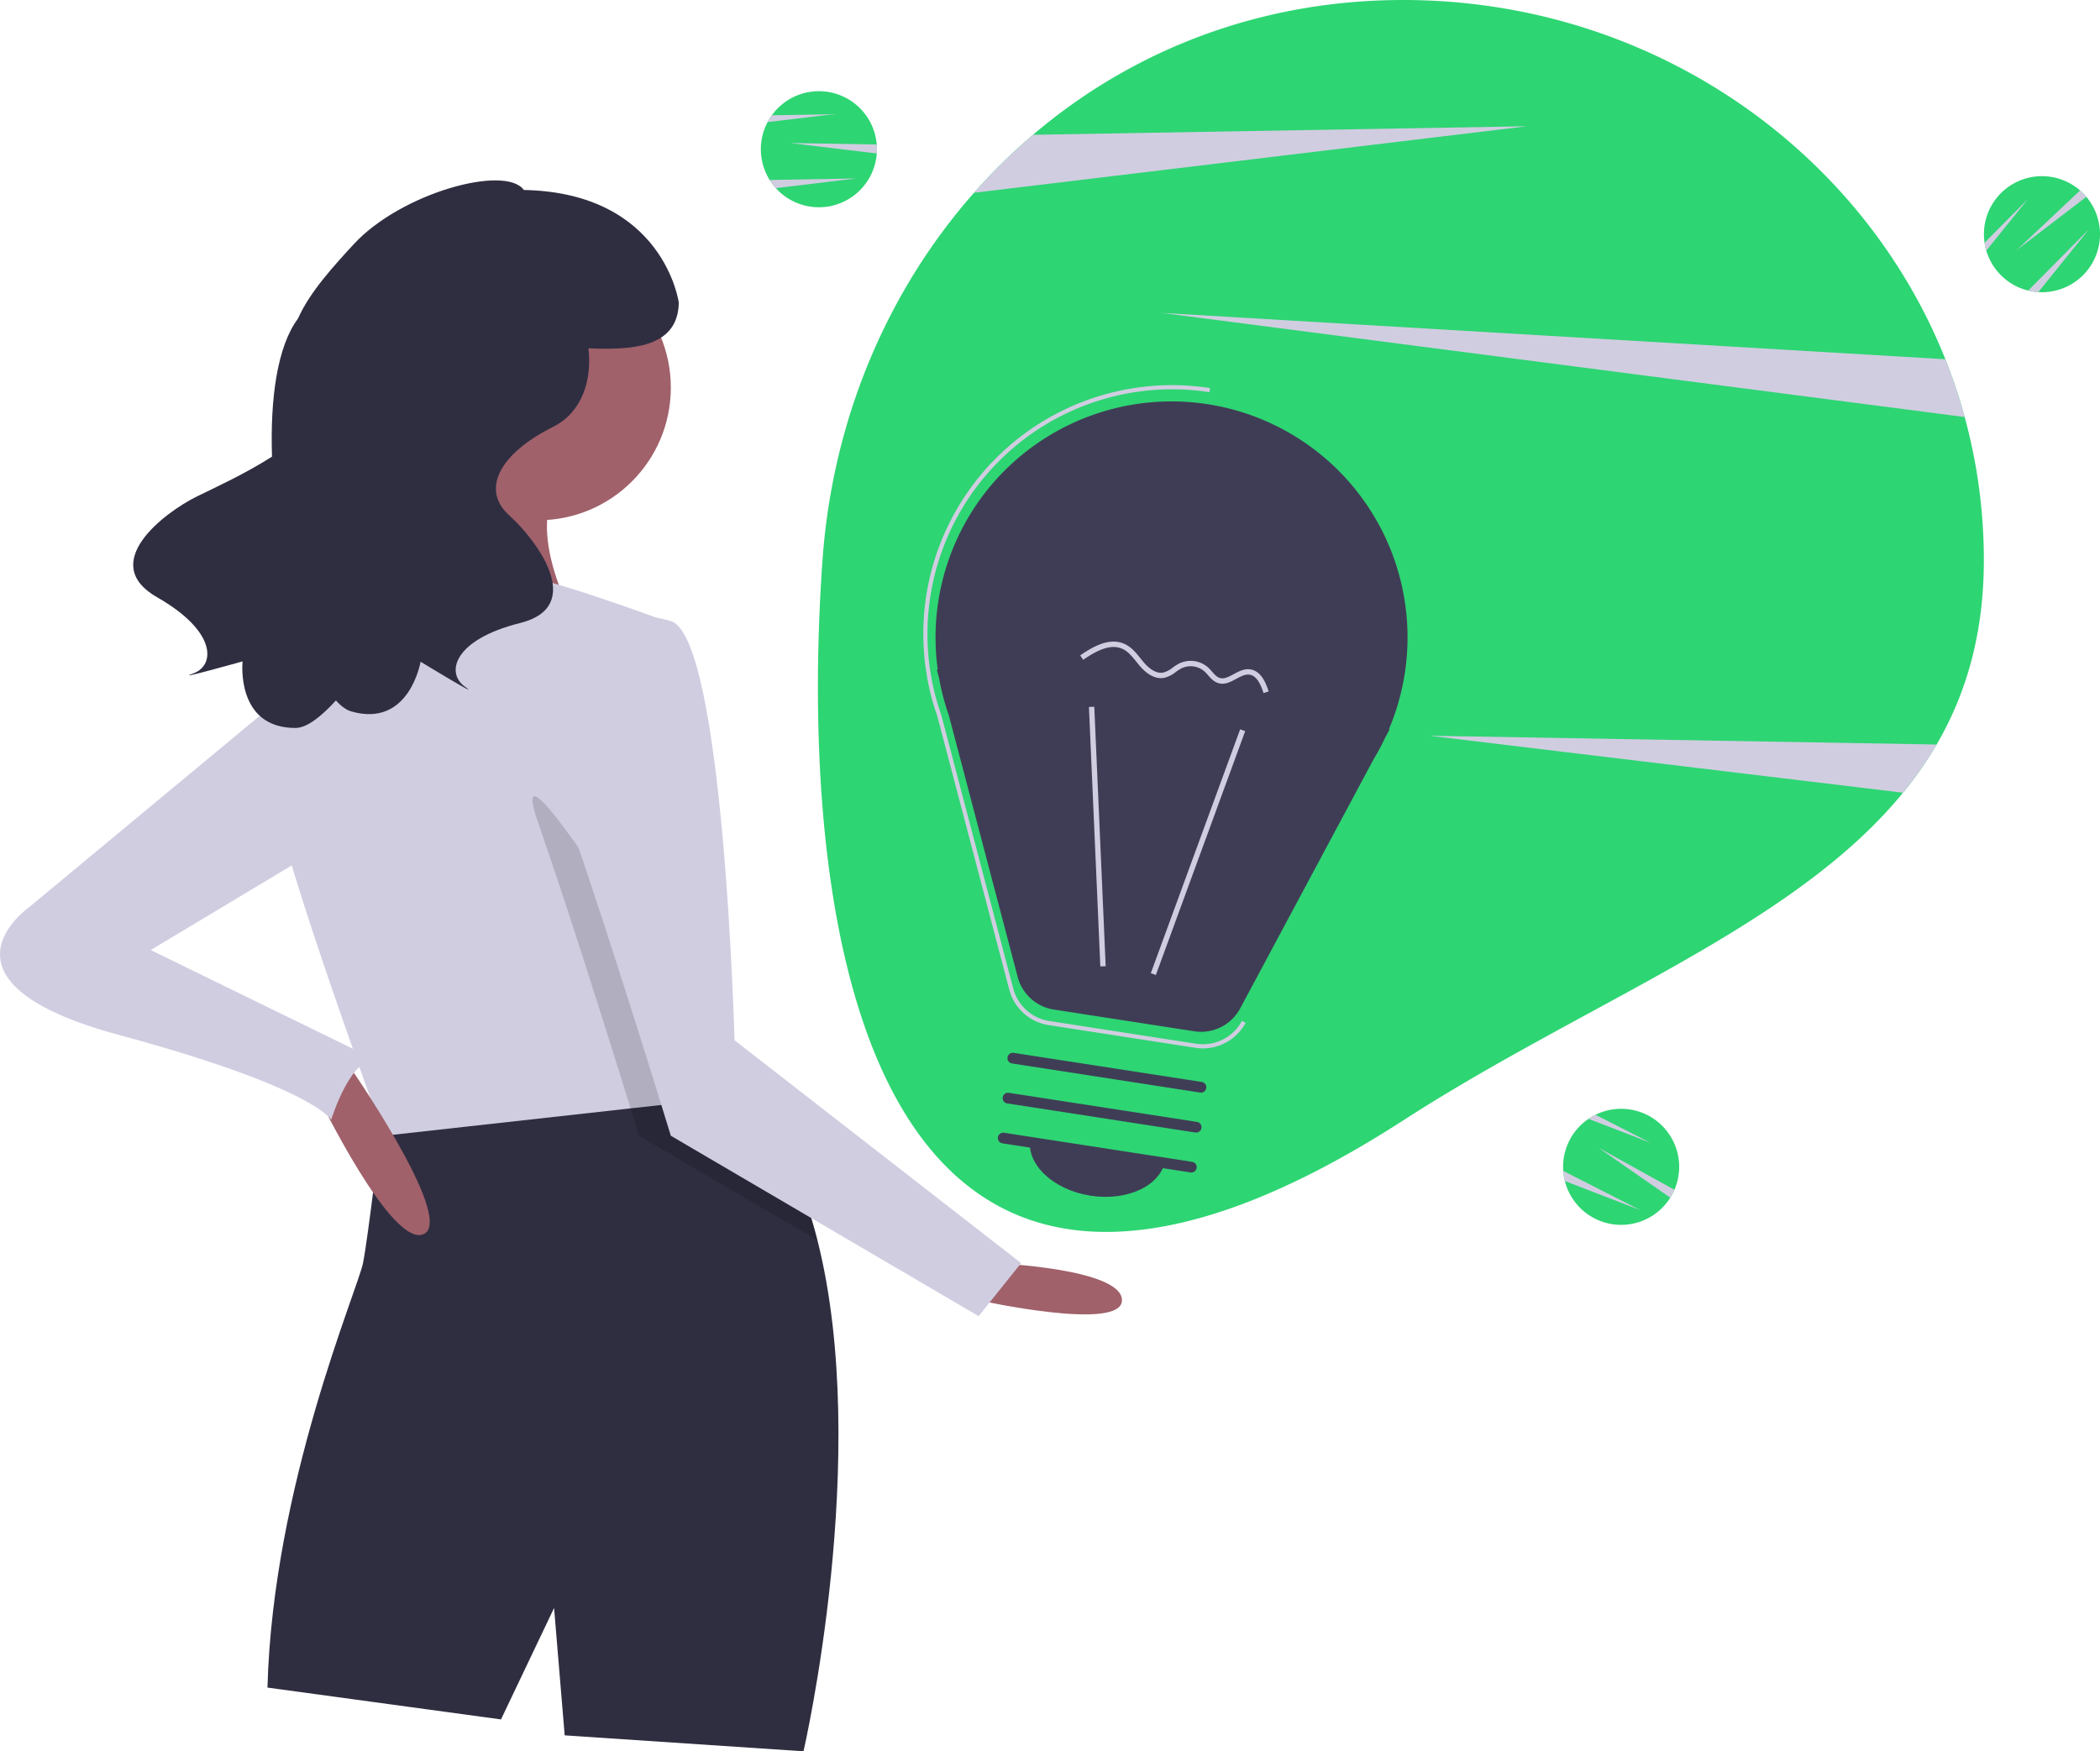 <svg data-name="Layer 1" xmlns="http://www.w3.org/2000/svg" width="1013.03" height="844.995"><path d="M956.999 270.31c0 35.17-8.33 64.12-22.78 88.92a177.678 177.678 0 01-16.19 23.25c-53.12 64.97-151.88 100.53-241.14 158.13-263.48 170.02-292.02-102.42-280.12-270.3 4.8-67.74 31.18-129.79 73.09-177.3a278.22 278.22 0 0128.45-27.97C545.889 24.52 607.359 0 676.889 0c119.29 0 221.16 71.95 261.55 173.34a261.85 261.85 0 0118.56 96.97z" fill="#2ed573"/><path d="M736.569 60.92l-266.71 32.09a278.22 278.22 0 0128.45-27.97zm197.65 298.31a177.678 177.678 0 01-16.19 23.25L689.569 355zm13.54-158.01L560.569 151l377.87 22.34a260.439 260.439 0 019.32 27.88z" fill="#d0cde1"/><path d="M423.033 72.002c0 .69-.02 1.37-.08 2.04a27.997 27.997 0 11-52.68-15.11 25.74 25.74 0 012.06-3.31 27.989 27.989 0 0150.6 14.1c.07.75.1 1.51.1 2.28z" fill="#2ed573"/><path d="M423.033 72.002c0 .69-.02 1.37-.08 2.04l-41.92-5.04 41.9.72c.07.75.1 1.51.1 2.28zm-10 14.11l-38.78 4.67a28.057 28.057 0 01-2.96-3.95zm-11-31l-31.76 3.82a25.74 25.74 0 012.06-3.31z" fill="#d0cde1"/><path d="M806.766 576.128c-.323.61-.66 1.2-1.027 1.764a27.997 27.997 0 11-39.45-38.042 25.74 25.74 0 013.372-1.958 27.989 27.989 0 0138.086 36.175c-.29.695-.62 1.38-.98 2.06z" fill="#2ed573"/><path d="M806.766 576.128c-.323.61-.66 1.2-1.027 1.764l-34.666-24.103 36.674 20.278c-.29.695-.62 1.38-.98 2.06zm-15.447 7.776l-36.445-14.054a28.057 28.057 0 01-.763-4.877zm4.815-32.54L766.29 539.85a25.74 25.74 0 013.372-1.958z" fill="#d0cde1"/><path d="M1005.079 93.453c.481.494.942.994 1.367 1.516a27.997 27.997 0 11-48.264 25.964 25.739 25.739 0 01-.836-3.808 27.989 27.989 0 0146.07-25.235 24.54 24.54 0 011.663 1.563z" fill="#2ed573"/><path d="M1005.079 93.453c.481.494.942.994 1.367 1.516l-33.53 25.66 30.5-28.739a24.533 24.533 0 011.663 1.563zm2.692 17.083l-24.502 30.42a28.057 28.057 0 01-4.877-.762zm-29.519-14.513l-20.07 24.91a25.739 25.739 0 01-.836-3.808z" fill="#d0cde1"/><path d="M479.78 609.453s61.446 2.56 61.446 17.922-69.126 0-69.126 0z" fill="#a0616a"/><path d="M387.612 844.995l-115.21-7.681-5.12-61.446-25.603 53.765-112.65-15.361c2.56-97.29 43.524-192.018 46.084-204.819s8.679-65.695 8.679-65.695c11.188-23.734 69.817-25.961 115.774-23.81 19.048.87 35.945 2.508 46.365 3.686 6.887.768 10.958 1.332 10.958 1.332 18.357 18.92 30.185 44.701 37.456 73.504 26.217 103.766-6.733 246.525-6.733 246.525z" fill="#2f2e41"/><circle cx="259.6" cy="187.015" r="64.006" fill="#a0616a"/><path d="M216.076 202.376s-17.921 79.367-46.084 102.41 110.09 0 110.09 0-30.723-51.205-7.68-74.247-56.326-28.163-56.326-28.163z" fill="#a0616a"/><path d="M346.648 530.086l-42.474 4.71-118.82 13.212s-.564-1.511-1.562-4.25c-8.628-23.529-50.18-138.022-54.763-172.406-5.12-38.404 48.644-84.488 48.644-84.488s51.205-10.241 66.566-10.241 76.807 23.042 76.807 23.042l22.914 206.124 1.971 17.845z" fill="#d0cde1"/><path d="M394.345 598.47l-86.1-50.462s-1.51-4.916-4.071-13.211c-1.28-4.148-2.842-9.166-4.608-14.85-9.934-31.9-26.601-84.538-39.966-122.993-20.481-58.885 79.368 104.97 79.368 104.97l4.992 3.865 1.971 17.845c6.887.768 10.958 1.332 10.958 1.332 18.357 18.92 30.185 44.701 37.456 73.504z" opacity=".15"/><path d="M280.082 304.786s-25.602 33.283-5.12 92.168 48.644 151.054 48.644 151.054L472.1 635.056l20.482-25.603-138.253-107.53s-5.12-194.577-30.723-202.258-43.524 5.12-43.524 5.12z" fill="#d0cde1"/><path d="M153.35 528.806s35.844 74.247 51.205 66.566-38.403-84.488-38.403-84.488z" fill="#a0616a"/><path d="M149.51 325.267L13.818 437.917s-51.205 35.844 43.524 61.446 102.41 40.964 102.41 40.964 10.24-33.283 23.041-28.163L72.703 458.4l89.609-53.764z" fill="#d0cde1"/><path d="M94.974 239.549c7.122-3.527 22.848-10.645 36.244-19.22-.94-27.898 2.496-53.223 12.552-66.647 5.644-12.817 17.498-25.648 26.781-35.753 22.798-24.816 73.21-38.667 82.15-26.269 67.626 1.335 74.746 54.343 74.746 54.343-.352 22.172-23.396 22.874-43.582 22.066 1.807 15.136-3.01 30.864-16.96 37.839-26.676 13.338-34.679 30.677-21.34 42.682s37.346 44.015 5.335 52.018-36.013 24.009-26.676 30.677-21.341-12.004-21.341-12.004-5.335 32.012-33.345 24.009c-2.51-.718-5.02-2.555-7.486-5.304-7.564 8.312-14.313 13.227-19.4 13.254-29.13.154-25.636-32.11-25.636-32.11s-34.576 9.71-23.787 5.806 11.25-20.396-17.417-36.734 3.082-40.69 19.162-48.653z" fill="#2f2e41"/><path d="M452.384 323.18l-.465-.06 1.133 4.306a113.176 113.176 0 004.65 17.677l33.227 126.308a21.408 21.408 0 0017.43 15.71l67.76 10.482a21.408 21.408 0 0022.146-11.051l64.394-120.277a113.003 113.003 0 005.508-10.288l2.187-4.084-.341-.045a113.847 113.847 0 10-217.63-28.677z" fill="#3f3d56"/><path d="M580.278 505.856a23.298 23.298 0 01-3.565-.275l-70.828-10.958a23.371 23.371 0 01-19.034-17.155l-34.73-132.026a119.056 119.056 0 01-4.878-18.556l-.879-5.776a120.026 120.026 0 01137.393-133.863l-.307 1.976a118.069 118.069 0 00-134.93 132.913l.675 4.32a118.28 118.28 0 004.836 18.4l34.755 132.103a21.37 21.37 0 0017.405 15.688l70.828 10.958a21.407 21.407 0 0022.114-11.036l1.764.943a23.42 23.42 0 01-20.62 12.344z" fill="#d0cde1"/><path fill="#d0cde1" d="M555.148 469.56l43.096-117.67 2.43.89-43.097 117.67zm-29.854-128.445l2.584-.113 5.5 125.193-2.584.114z"/><path d="M574.29 565.71l-90.757-14.04a2.587 2.587 0 01.79-5.113l90.758 14.04a2.587 2.587 0 11-.791 5.114zm2.327-19.272l-90.757-14.04a2.587 2.587 0 11.79-5.114l90.758 14.04a2.587 2.587 0 11-.79 5.114zm2.327-19.273l-90.757-14.04a2.587 2.587 0 01.79-5.114l90.758 14.04a2.587 2.587 0 01-.79 5.114z" fill="#3f3d56"/><path d="M526.09 576.926c18.002 2.785 34.148-4.99 36.063-17.367l-65.192-10.085c-1.915 12.376 11.127 24.667 29.13 27.452z" fill="#3f3d56"/><path d="M558.714 327.1c-3.873-.599-7.077-3.66-8.833-5.712-.576-.672-1.137-1.37-1.699-2.069-2.045-2.546-3.977-4.95-6.666-6.205-5.937-2.77-12.932 1.1-18.989 5.25l-1.463-2.133c6.659-4.566 14.424-8.783 21.546-5.462 3.235 1.51 5.448 4.265 7.589 6.93a84.631 84.631 0 001.647 2.007c1.826 2.133 5.469 5.589 9.371 4.792a12.598 12.598 0 004.496-2.38 24.077 24.077 0 013.181-2.007 12.67 12.67 0 0113.907 1.965 25.024 25.024 0 011.887 1.996c1.164 1.326 2.263 2.578 3.693 3.033 2.114.676 4.349-.532 6.717-1.809 2.442-1.318 4.966-2.68 7.83-2.344.092.01.186.023.279.038 5.095.788 7.444 6.423 8.774 10.629l-2.467.779c-1.807-5.717-4.006-8.56-6.89-8.877-2.05-.241-4.113.873-6.297 2.051-2.738 1.479-5.572 3.007-8.732 1.998-2.114-.673-3.506-2.258-4.852-3.792a22.797 22.797 0 00-1.688-1.793 10.165 10.165 0 00-11.012-1.556 21.837 21.837 0 00-2.837 1.8 14.697 14.697 0 01-5.47 2.803 8.504 8.504 0 01-3.022.067z" fill="#d0cde1"/></svg>